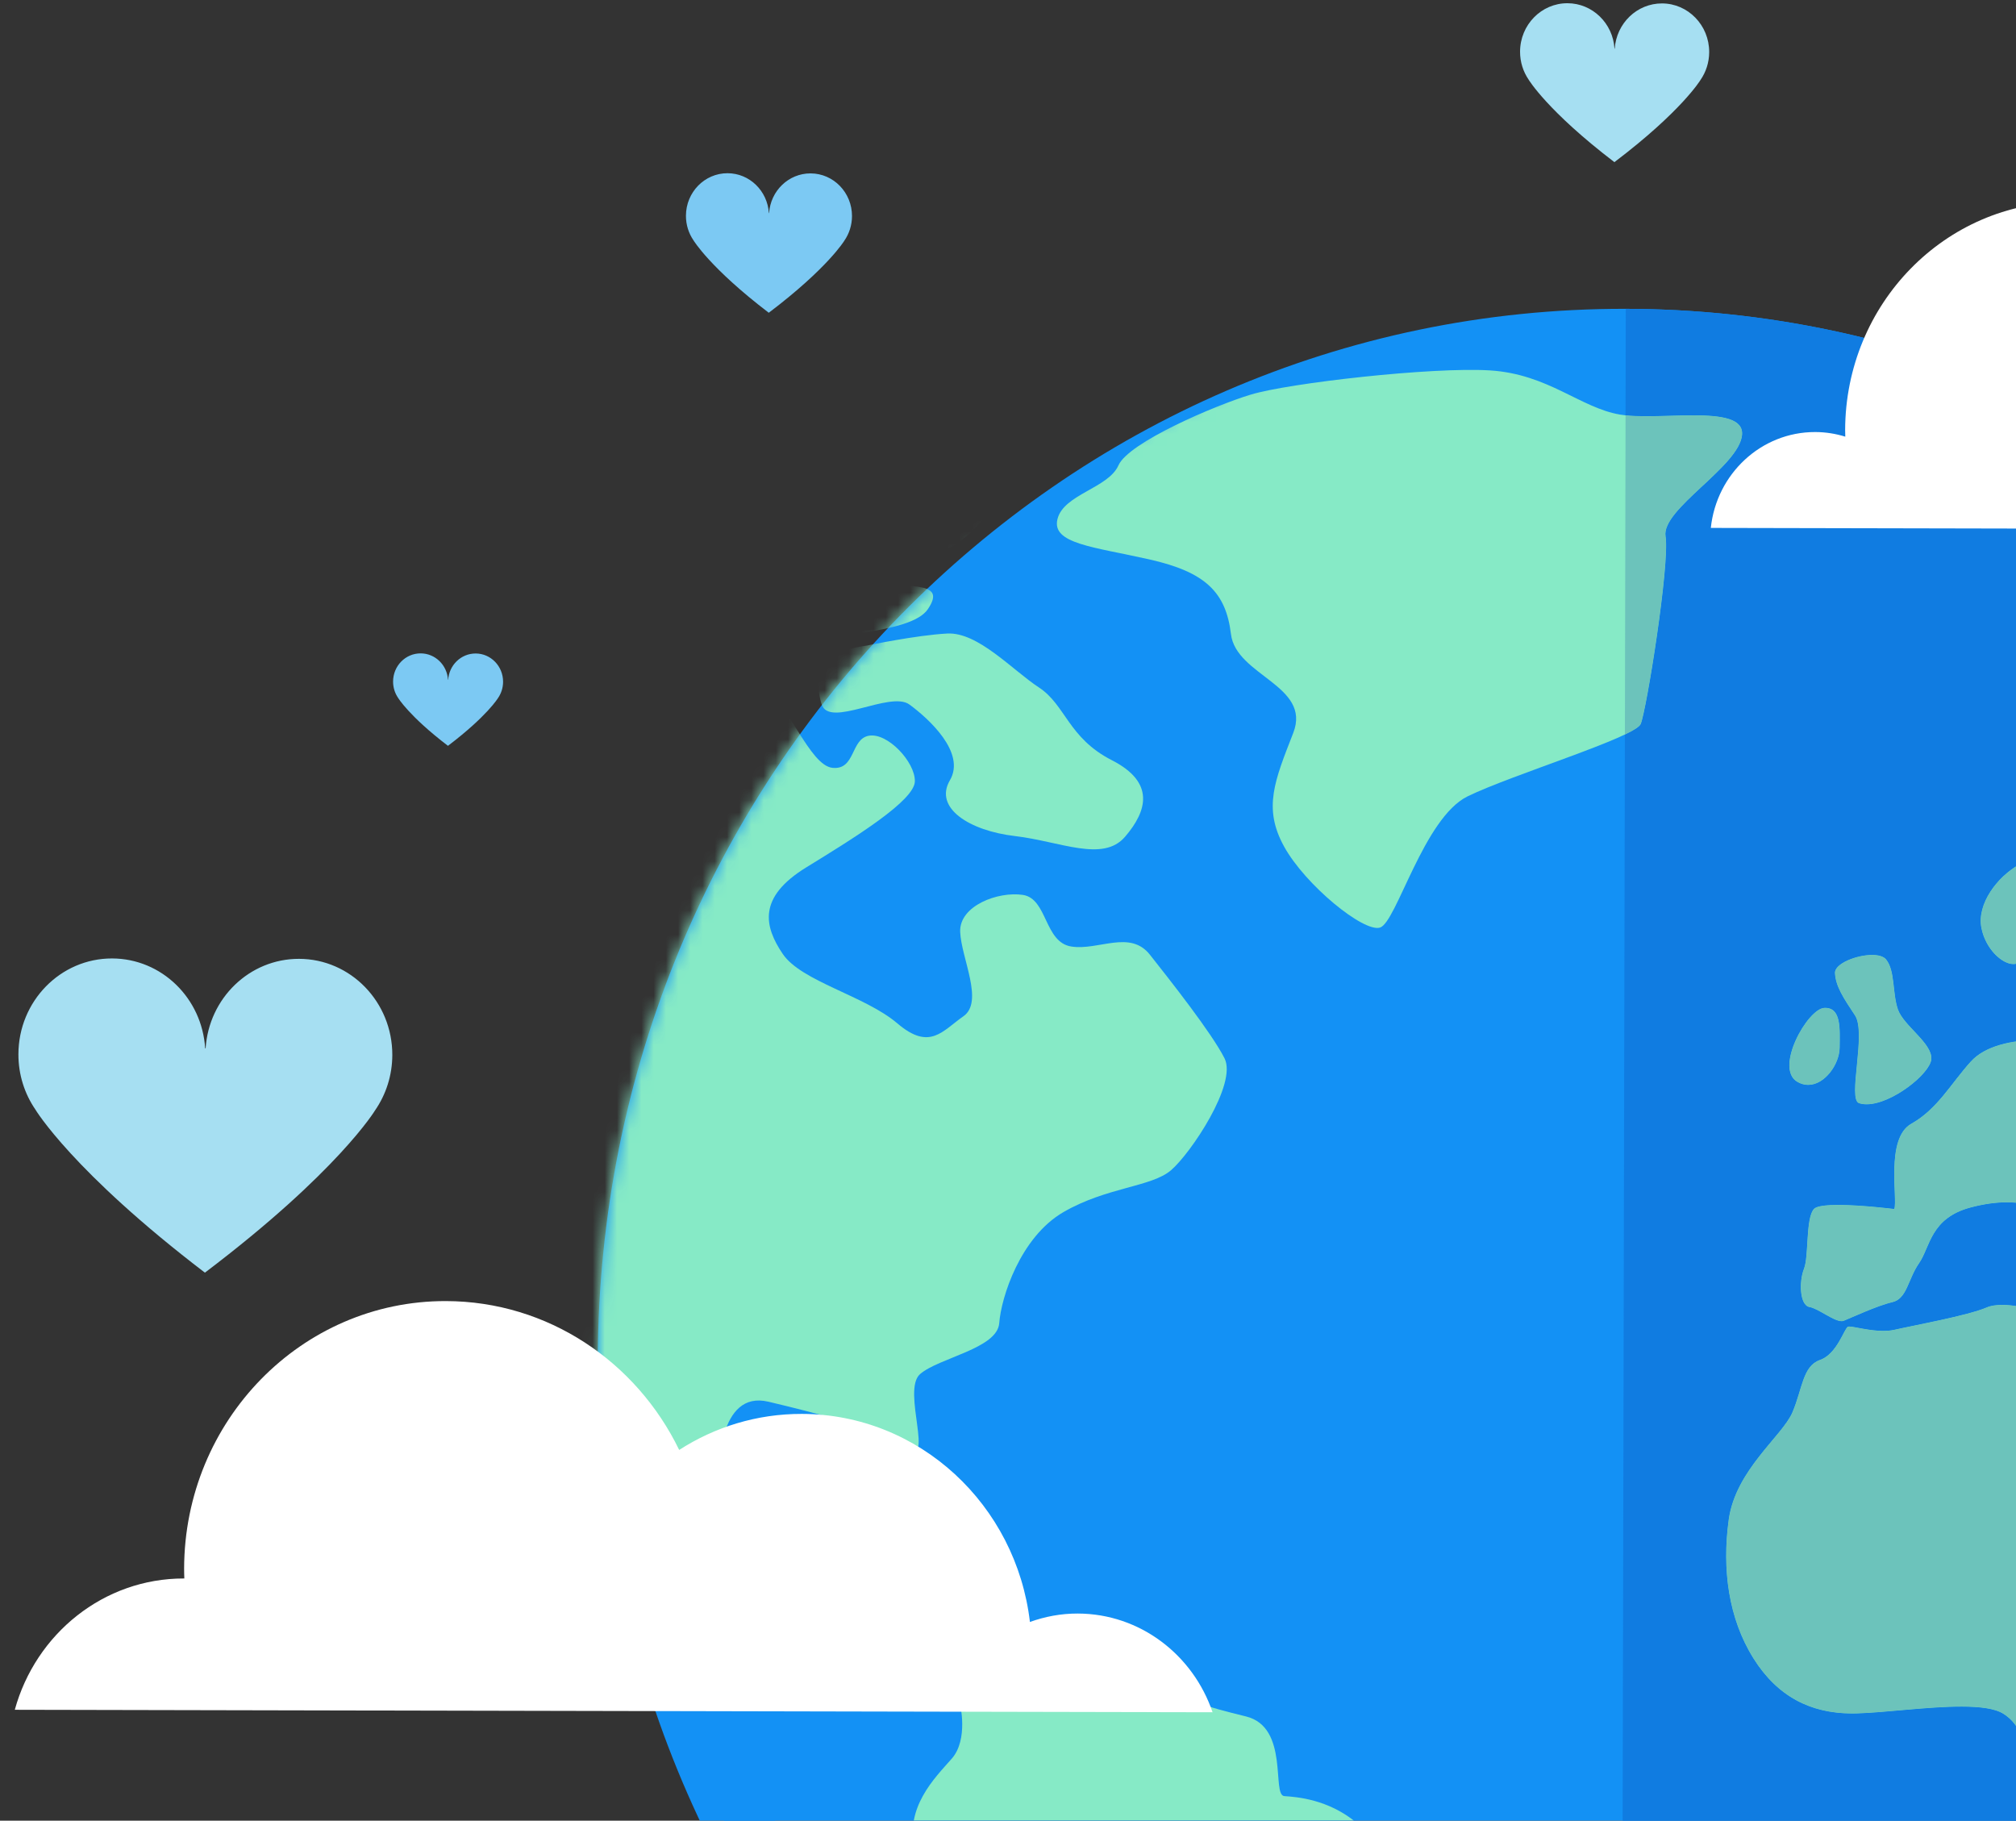 <svg width="165" height="149" viewBox="0 0 165 149" fill="none" xmlns="http://www.w3.org/2000/svg">
<rect x="0" y="0" width="165" height="149" fill="#333333" stroke="none"/>
<g clip-path="url(#clip0_214_6057)">
<path d="M211.559 124.808C197.2 161.683 182.839 198.559 168.478 235.434C165.066 244.197 161.654 252.958 158.24 261.72C157.31 264.113 160.907 265.626 161.837 263.239C176.196 226.362 190.557 189.488 204.918 152.612C208.33 143.85 211.743 135.088 215.156 126.326C216.086 123.933 212.489 122.42 211.559 124.808Z" fill="#1391F5"/>
<path d="M54.01 124.481C68.216 161.416 82.425 198.351 96.633 235.285C100.009 244.062 103.385 252.837 106.761 261.614C107.682 264.01 104.079 265.509 103.158 263.117C88.951 226.182 74.743 189.248 60.535 152.313C57.16 143.537 53.784 134.761 50.408 125.985C49.486 123.588 53.09 122.09 54.01 124.481Z" fill="#1391F5"/>
<path d="M216.84 111.65C216.742 159.257 179.073 197.775 132.705 197.679C86.338 197.583 48.828 158.91 48.926 111.302C49.025 63.693 86.695 25.177 133.062 25.273C179.43 25.369 216.939 64.04 216.84 111.65Z" fill="#1391F5"/>
<mask id="mask0_214_6057" style="mask-type:luminance" maskUnits="userSpaceOnUse" x="48" y="25" width="169" height="173">
<path d="M216.84 111.65C216.742 159.257 179.073 197.775 132.705 197.679C86.338 197.583 48.828 158.91 48.926 111.302C49.025 63.693 86.695 25.177 133.062 25.273C179.43 25.369 216.939 64.04 216.84 111.65Z" fill="white"/>
</mask>
<g mask="url(#mask0_214_6057)">
<path d="M78.566 139.415C78.566 139.415 79.288 142.344 77.894 143.929C76.498 145.515 74.019 147.931 74.871 151.423C75.724 154.917 78.659 161.107 81.011 162.449C83.364 163.79 86.382 164.467 86.044 168.013C85.704 171.557 83.84 179.684 83.613 182.441C83.385 185.195 80.57 197.236 81.441 202.478C82.314 207.72 86.577 209.572 87.937 209.328C89.296 209.085 86.525 202.423 87.956 200.228C89.386 198.036 90.83 197.223 92.001 193.765C93.171 190.305 95.298 189.003 97.496 188.51C99.695 188.016 99.116 185.269 101.539 183.21C103.961 181.152 107.35 177.799 107.685 175.531C108.021 173.263 108.617 170.546 111.916 170.774C115.215 171.001 117.256 168.912 117.773 164.94C118.29 160.967 118.984 158.967 120.12 157.539C121.257 156.114 122.217 153.776 119.447 151.73C116.679 149.684 113.269 151.006 110.981 149.133C108.693 147.259 106.171 147.06 105.115 146.991C104.059 146.922 105.547 141.357 101.99 140.474C98.434 139.591 97.248 139.274 95.908 137.738C94.567 136.201 89.721 134.809 86.969 135.428C84.217 136.048 82.536 136.825 80.273 136.877C78.009 136.928 77.576 136.243 75.355 136.208C73.134 136.172 71.379 135.14 71.69 133.154C72.003 131.167 70.157 130.429 67.824 129.432C65.491 128.434 66.415 126.455 64.072 126.973C61.728 127.489 58.393 124.186 58.589 122.199C58.785 120.213 58.773 113.732 62.903 114.717C67.034 115.701 71.612 116.848 74.111 118.521C76.61 120.194 73.767 113.794 75.301 112.456C76.834 111.116 81.629 110.374 81.783 108.282C81.936 106.191 83.501 101.243 87.044 99.193C90.587 97.144 94.228 97.148 95.836 95.776C97.444 94.404 101.277 88.703 100.222 86.612C99.166 84.522 95.747 80.201 94.116 78.134C92.487 76.066 89.916 77.806 87.688 77.463C85.46 77.122 85.739 73.546 83.72 73.238C81.7 72.931 78.501 74.119 78.586 76.265C78.672 78.412 80.557 81.985 78.844 83.175C77.132 84.363 76.106 86.022 73.445 83.753C70.782 81.484 65.591 80.324 64.066 78.071C62.543 75.819 61.993 73.438 65.989 70.985C69.984 68.532 74.858 65.52 74.878 63.936C74.897 62.352 72.651 59.955 71.127 60.208C69.605 60.459 70.038 63.031 68.138 62.839C66.237 62.648 64.483 57.357 62.583 56.559C60.683 55.761 62.14 62.282 59.655 62.822C57.171 63.362 54.652 63.626 50.819 62.803C46.987 61.981 46.019 62.354 43.343 62.788C40.668 63.223 40.183 62.569 37.27 61.478C34.359 60.386 33.342 59.828 27.534 60.251C21.727 60.674 18.781 61.683 15.718 60.226C12.654 58.77 6.835 60.64 2.678 60.472C-1.48 60.304 -6.847 62.711 -6.859 65.808C-6.885 72.433 6.713 74.395 11.362 75.241C16.011 76.086 21.62 79.596 23.123 83.525C24.626 87.454 29.92 88.406 30.828 92.906C31.735 97.406 32.23 104.937 33.65 107.242C35.071 109.545 44.432 114.794 46.258 118.563C48.084 122.333 52.07 125.88 54.958 128.089C57.846 130.302 64.669 131.082 67.143 132.623C69.618 134.162 73.226 140.629 78.566 139.415Z" fill="#86EAC6"/>
</g>
<mask id="mask1_214_6057" style="mask-type:luminance" maskUnits="userSpaceOnUse" x="48" y="25" width="169" height="173">
<path d="M216.84 111.65C216.742 159.257 179.073 197.775 132.705 197.679C86.338 197.583 48.828 158.91 48.926 111.302C49.025 63.693 86.695 25.177 133.062 25.273C179.43 25.369 216.939 64.04 216.84 111.65Z" fill="white"/>
</mask>
<g mask="url(#mask1_214_6057)">
<path d="M34.075 49.809C31.922 50.437 30.521 52.333 30.763 54.474C31.005 56.614 33.041 57.224 34.875 56.978C36.709 56.73 40.036 57.403 40.983 59.296C41.931 61.19 46.126 60.47 49.359 60.185C52.593 59.901 55.666 59.078 53.742 57.697C51.816 56.317 52.023 54.29 50.788 53.199C49.552 52.106 48.414 53.212 45.977 53.462C43.541 53.711 40.005 52.394 38.058 51.424C36.111 50.454 36.228 49.181 34.075 49.809Z" fill="#86EAC6"/>
</g>
<mask id="mask2_214_6057" style="mask-type:luminance" maskUnits="userSpaceOnUse" x="48" y="25" width="169" height="173">
<path d="M216.84 111.65C216.742 159.257 179.073 197.775 132.705 197.679C86.338 197.583 48.828 158.91 48.926 111.302C49.025 63.693 86.695 25.177 133.062 25.273C179.43 25.369 216.939 64.04 216.84 111.65Z" fill="white"/>
</mask>
<g mask="url(#mask2_214_6057)">
<path d="M41.527 46.797C40.59 47.279 38.969 49.303 41.002 50.094C43.036 50.886 47.545 50.933 49.151 49.671C50.757 48.409 49.668 46.209 48.447 45.519C47.226 44.829 42.464 46.317 41.527 46.797Z" fill="#86EAC6"/>
</g>
<mask id="mask3_214_6057" style="mask-type:luminance" maskUnits="userSpaceOnUse" x="48" y="25" width="169" height="173">
<path d="M216.84 111.65C216.742 159.257 179.073 197.775 132.705 197.679C86.338 197.583 48.828 158.91 48.926 111.302C49.025 63.693 86.695 25.177 133.062 25.273C179.43 25.369 216.939 64.04 216.84 111.65Z" fill="white"/>
</mask>
<g mask="url(#mask3_214_6057)">
<path d="M93.177 31.412C89.773 30.464 87.795 29.723 82.705 30.232C77.616 30.74 71.816 33.14 68.305 33.472C64.794 33.803 61.268 35.235 60.212 37.325C59.155 39.414 65.959 41.378 67.398 42.995C68.839 44.613 74.215 46.242 77.325 44.994C80.436 43.747 81.72 39.898 84.624 38.355C87.526 36.809 94.324 31.731 93.177 31.412Z" fill="#86EAC6"/>
</g>
<mask id="mask4_214_6057" style="mask-type:luminance" maskUnits="userSpaceOnUse" x="48" y="25" width="169" height="173">
<path d="M216.84 111.65C216.742 159.257 179.073 197.775 132.705 197.679C86.338 197.583 48.828 158.91 48.926 111.302C49.025 63.693 86.695 25.177 133.062 25.273C179.43 25.369 216.939 64.04 216.84 111.65Z" fill="white"/>
</mask>
<g mask="url(#mask4_214_6057)">
<path d="M57.831 39.472C55.556 38.862 53.345 39.572 52.346 40.132C51.346 40.694 52.095 43.106 52.042 44.487C51.991 45.869 51.404 48.557 52.843 50.767C54.281 52.979 53.945 56.133 57.06 56.207C60.174 56.281 62.721 54.236 64.948 53.005C67.177 51.773 74.517 51.978 75.945 49.848C77.371 47.715 75.051 48.001 71.219 47.795C67.389 47.59 65.226 45.667 62.837 43.588C60.448 41.51 59.247 39.852 57.831 39.472Z" fill="#86EAC6"/>
</g>
<mask id="mask5_214_6057" style="mask-type:luminance" maskUnits="userSpaceOnUse" x="48" y="25" width="169" height="173">
<path d="M216.84 111.65C216.742 159.257 179.073 197.775 132.705 197.679C86.338 197.583 48.828 158.91 48.926 111.302C49.025 63.693 86.695 25.177 133.062 25.273C179.43 25.369 216.939 64.04 216.84 111.65Z" fill="white"/>
</mask>
<g mask="url(#mask5_214_6057)">
<path d="M70.943 52.832C66.956 53.336 66.618 55.662 67.247 57.641C67.874 59.618 72.861 56.506 74.43 57.656C76.001 58.804 79.076 61.594 77.745 63.857C76.417 66.121 79.333 67.984 83.067 68.422C86.802 68.861 90.265 70.597 92.082 68.477C93.9 66.358 94.553 64.026 90.991 62.21C87.431 60.392 87.214 57.691 85.037 56.265C82.858 54.838 80.051 51.717 77.531 51.847C75.012 51.978 70.943 52.832 70.943 52.832Z" fill="#86EAC6"/>
</g>
<mask id="mask6_214_6057" style="mask-type:luminance" maskUnits="userSpaceOnUse" x="48" y="25" width="169" height="173">
<path d="M216.84 111.65C216.742 159.257 179.073 197.775 132.705 197.679C86.338 197.583 48.828 158.91 48.926 111.302C49.025 63.693 86.695 25.177 133.062 25.273C179.43 25.369 216.939 64.04 216.84 111.65Z" fill="white"/>
</mask>
<g mask="url(#mask6_214_6057)">
<path d="M102.369 32.293C99.42 33.186 92.37 36.206 91.542 38.08C90.714 39.955 87.056 40.448 86.55 42.477C86.044 44.505 89.5 44.748 94.081 45.784C98.664 46.818 100.336 48.473 100.748 51.891C101.159 55.309 107.36 56.091 105.846 59.984C104.332 63.877 103.357 66.12 105.091 69.269C106.824 72.421 111.597 76.318 112.944 75.913C114.291 75.507 116.521 66.931 120.119 65.171C123.716 63.412 133.809 60.345 134.282 59.257C134.757 58.168 136.683 46.117 136.319 43.891C135.957 41.665 142.367 38.169 142.582 35.585C142.727 33.858 139.672 33.943 136.66 34.026C135.162 34.069 133.675 34.111 132.598 33.93C129.353 33.386 126.709 30.61 121.951 30.314C117.195 30.017 105.486 31.349 102.369 32.293Z" fill="#86EAC6"/>
</g>
<mask id="mask7_214_6057" style="mask-type:luminance" maskUnits="userSpaceOnUse" x="48" y="25" width="169" height="173">
<path d="M216.84 111.65C216.742 159.257 179.073 197.775 132.705 197.679C86.338 197.583 48.828 158.91 48.926 111.302C49.025 63.693 86.695 25.177 133.062 25.273C179.43 25.369 216.939 64.04 216.84 111.65Z" fill="white"/>
</mask>
<g mask="url(#mask7_214_6057)">
<path d="M155.035 98.944C155.035 98.944 149.169 98.202 148.469 98.931C147.768 99.659 148.054 102.819 147.644 103.84C147.234 104.862 147.282 106.819 148.095 106.966C148.91 107.114 150.302 108.331 150.904 108.091C151.507 107.851 153.645 106.852 154.87 106.572C156.094 106.292 156.148 104.699 157.068 103.38C157.986 102.06 157.988 99.698 161.277 98.82C164.566 97.942 166.696 98.577 167.456 99.352C168.217 100.124 172.158 101.748 172.149 103.557C172.14 105.366 174.757 103.02 174.573 102.399C174.388 101.779 171.177 99.308 170.186 98.492C169.196 97.675 168.899 96.016 169.766 95.756C170.631 95.498 173.473 99.067 174.189 99.365C174.906 99.663 176.177 100.801 176.018 101.75C175.859 102.697 177.723 106.892 178.503 107.029C179.283 107.166 180.743 106.248 180.421 105.414C180.097 104.581 178.706 103.189 179.688 102.575C180.671 101.962 183.248 102.463 184.421 101.767C185.595 101.071 183.82 100.163 184.841 98.443C185.86 96.722 186.531 94.139 187.827 94.497C189.122 94.855 189.115 98.202 190.032 98.047C190.949 97.892 193.776 96.714 195.846 98.767C197.918 100.821 197.308 101.551 195.169 101.79C194.342 101.881 193.226 101.835 192.109 101.789C190.337 101.715 188.561 101.642 187.935 102.122C186.915 102.904 183.123 103.394 183.098 104.278C183.072 105.162 184.054 107.705 185.337 107.467C186.618 107.228 191.792 106.6 192.277 106.876C192.764 107.153 190.941 113.121 189.579 113.374C188.217 113.627 187.096 113.686 185.822 113.914C184.549 114.142 181.342 113.613 179.968 112.668C178.596 111.725 176.455 112.752 174.187 113.539C171.918 114.326 169.119 112.489 168.103 111.703C167.086 110.917 168.261 109.068 168.11 108.241C167.958 107.414 164.14 106.331 162.611 106.996C161.083 107.662 156.523 108.489 155.058 108.826C154.236 109.015 153.233 108.876 152.458 108.739C151.852 108.631 151.385 108.524 151.251 108.573C150.945 108.687 150.369 110.803 148.954 111.297C147.537 111.79 147.522 113.647 146.702 115.58C145.884 117.513 142.058 120.278 141.489 124.356C140.922 128.434 141.472 132.462 143.504 135.708C145.534 138.955 148.384 140.32 151.949 140.224C155.514 140.126 161.985 139 163.968 140.253C165.952 141.507 166.151 144.332 165.586 146.474C165.021 148.617 166.189 150.293 168.372 153.801C170.555 157.309 171.622 158.986 170.292 161.65C168.962 164.314 168.804 165.868 170.073 168.753C171.34 171.639 171.032 172.789 171.231 175.458C171.429 178.124 173.148 184.457 175.337 184.774C177.526 185.094 181.859 183.011 183.596 180.763C185.332 178.519 187.939 173.923 189.878 172.515C191.817 171.108 190.872 167.44 191.919 166.264C192.966 165.089 196.499 163.063 196.261 159.873C196.022 156.682 194.758 152.496 196.292 149.728C197.826 146.959 204.081 142.519 204.884 140.381C205.686 138.242 207.323 135.422 205.845 135.524C204.368 135.625 203.196 136.285 200.395 136.027C197.594 135.767 195.968 130.605 195.108 129.627C194.247 128.648 191.076 123.556 191.104 122.105C191.129 120.654 188.823 116.348 189.995 116.297C191.166 116.248 194.131 121.587 195.084 123.212C196.038 124.835 197.958 128.271 198.696 130.322C199.434 132.373 200.555 133.159 201.658 132.966C202.762 132.774 212.198 128.236 213.503 126.701C214.81 125.167 215.485 122.505 214.092 121.857C212.7 121.209 211.981 119.317 211.611 119.894C211.24 120.468 209.998 121.716 208.981 121.671C207.961 121.628 205.088 117.818 204.612 116.526C204.135 115.235 205.43 114.186 205.991 114.239C206.551 114.293 208.25 118.302 210.483 118.275C212.718 118.248 212.942 119.119 214.528 119.905C215.182 120.231 216.697 120.152 218.302 120.073C220.587 119.961 223.055 119.849 223.482 120.903C224.207 122.697 226.273 125.682 227.666 125.219C229.058 124.757 228.765 126.973 229.786 129.706C230.808 132.439 232.68 138.743 233.545 138.966C234.411 139.191 236.958 135.588 237.016 133.6C237.075 131.614 237.058 130.323 239.057 128.853C241.056 127.386 243.532 124.481 245.241 123.782C246.948 123.084 249.373 126.505 249.458 128.292C249.544 130.079 251.69 129.552 252.199 131.383C252.708 133.215 254.069 139.37 254.983 141.233C255.898 143.097 259.203 143.651 258.19 142.116C257.177 140.582 254.64 134.944 255.662 133.743C256.188 133.123 257.317 134.247 258.529 135.37C259.662 136.421 260.87 137.472 261.726 137.098C263.498 136.322 263.509 131.427 262.205 129.455C260.9 127.483 261.742 124.336 263.423 123.82C265.105 123.305 271.269 122.69 272.801 120.81C274.333 118.93 277.424 115.276 276.556 113.165C275.687 111.053 272.002 106.517 273.801 104.914C275.601 103.312 279.753 104.148 280.44 106.317C281.129 108.486 283.183 110.043 284.016 109.096C284.846 108.147 283.716 103.129 285.828 101.488C287.94 99.845 294.041 95.333 294.81 93.035C295.578 90.736 295.503 86.316 293.881 85.377C292.259 84.437 291.315 83.352 292.031 82.465C292.745 81.578 296.169 76.617 300.955 77.149C305.742 77.683 306.86 78.529 308.95 77.876C311.039 77.223 311.249 74.033 314.102 74.144C315.321 74.191 316.621 73.731 317.734 73.269C319.225 72.652 320.378 72.034 320.54 72.637C320.826 73.687 318.06 75.58 316.397 77.208C314.734 78.836 311.734 81.814 311.838 84.954C311.943 88.094 312.9 88.409 313.895 88.128C314.888 87.846 318.187 81.551 318.611 79.788C319.034 78.024 321.212 75.597 323.408 75.852C325.605 76.105 333.201 73.737 334.377 72.42C335.55 71.102 332.98 68.644 334.589 68.486C335.304 68.416 336.621 68.887 338.039 69.357C339.808 69.945 341.733 70.534 342.836 70.071C344.824 69.239 341.061 65.885 339.28 65.462C337.498 65.041 330.322 62.307 328.946 62.826C327.571 63.346 324.158 62.66 322.684 61.819C321.209 60.98 316.678 59.872 313.723 60.181C310.768 60.487 309.551 58.288 307.412 57.813C305.275 57.339 298.709 55.756 296.184 56.745C293.661 57.734 289.636 58.143 288.11 57.931C286.581 57.719 284.497 55.674 283.175 54.521C281.854 53.367 276.096 53.518 274.39 53.564C273.745 53.582 272.739 53.464 271.613 53.346C269.764 53.152 267.592 52.957 266.167 53.361C263.873 54.011 259.134 54.031 260.768 53.35C262.402 52.668 268.426 50.49 268.518 48.843C268.61 47.196 266.437 46.276 263.838 46.323C262.882 46.34 261.822 46.142 260.792 45.945C259.023 45.605 257.345 45.266 256.442 46.018C255.017 47.208 249.219 47.691 246.464 49.269C243.709 50.845 244.627 52.229 242.435 52.703C240.242 53.178 236.828 54.321 237.13 56.413C237.43 58.506 234.081 57.334 232.337 58.6C230.592 59.865 232.124 62.836 230.338 64.191C228.553 65.547 225.996 65.385 226.818 64.655C227.639 63.924 229.799 62.131 229.566 59.812C229.333 57.495 230.461 54.425 228.221 54.074C225.981 53.723 224.345 56.073 224.444 57.59C224.543 59.106 225.84 61.985 225.239 62.455C224.636 62.925 223.007 60.862 219.396 60.127C215.786 59.395 216.134 61.861 214.504 62.118C212.872 62.377 208.901 62.056 206.096 63.619C203.291 65.18 202.441 65.025 200.751 65.517C199.063 66.009 197.57 68.031 195.87 68.493C194.168 68.956 192.843 69.809 192.03 68.243C191.215 66.677 188.338 64.298 189.669 64.679C191 65.06 197.223 65.754 197.61 64.651C197.998 63.549 191.595 60.596 190.57 60.089C189.545 59.584 186.202 56.917 182.845 57.415C179.488 57.911 173.678 60.337 171.994 62.678C170.308 65.018 167.055 69.746 165.257 70.752C163.461 71.757 161.787 73.971 162.165 75.931C162.542 77.891 164.248 79.252 165.166 78.82C166.083 78.386 167.68 76.194 168.053 76.821C168.429 77.45 169.037 79.966 169.644 81.168C170.252 82.37 170.896 82.432 172.161 81.676C173.424 80.921 174.008 77.667 173.932 76.043C173.856 74.419 173.85 71.013 175.931 69.778C178.013 68.544 179.133 65.734 180.539 66.35C181.947 66.967 180.189 68.846 179.382 70.57C178.575 72.294 177.868 75.347 179.007 75.391C179.402 75.407 180.236 75.294 181.164 75.183C182.911 74.972 184.989 74.761 185.087 75.404C185.239 76.387 179.961 76.386 180.166 78.312C180.373 80.237 178.67 80.808 177.593 81.83C176.515 82.853 171.671 85.72 169.125 85.296C166.578 84.873 162.936 85.07 161.304 86.872C159.671 88.674 158.57 90.766 156.429 91.964C154.287 93.162 155.337 98.136 155.035 98.944Z" fill="#86EAC6"/>
</g>
<mask id="mask8_214_6057" style="mask-type:luminance" maskUnits="userSpaceOnUse" x="48" y="25" width="169" height="173">
<path d="M216.84 111.65C216.742 159.257 179.073 197.775 132.705 197.679C86.338 197.583 48.828 158.91 48.926 111.302C49.025 63.693 86.695 25.177 133.062 25.273C179.43 25.369 216.939 64.04 216.84 111.65Z" fill="white"/>
</mask>
<g mask="url(#mask8_214_6057)">
<path d="M152.154 90.283C154.134 90.926 157.965 87.992 158.07 86.685C158.175 85.377 155.795 83.952 155.333 82.597C154.873 81.24 155.117 79.44 154.368 78.519C153.619 77.6 150.126 78.563 150.183 79.635C150.238 80.707 150.859 81.657 151.817 83.094C152.777 84.53 151.188 89.969 152.154 90.283Z" fill="#86EAC6"/>
</g>
<mask id="mask9_214_6057" style="mask-type:luminance" maskUnits="userSpaceOnUse" x="48" y="25" width="169" height="173">
<path d="M216.84 111.65C216.742 159.257 179.073 197.775 132.705 197.679C86.338 197.583 48.828 158.91 48.926 111.302C49.025 63.693 86.695 25.177 133.062 25.273C179.43 25.369 216.939 64.04 216.84 111.65Z" fill="white"/>
</mask>
<g mask="url(#mask9_214_6057)">
<path d="M147.115 88.545C148.808 89.51 150.547 87.38 150.567 85.744C150.589 84.107 150.693 82.434 149.318 82.484C147.943 82.533 145.183 87.442 147.115 88.545Z" fill="#86EAC6"/>
</g>
<path d="M132.705 197.679C149.117 197.713 164.44 192.908 177.393 184.577C179.88 182.976 182.276 181.249 184.58 179.397C187.76 176.843 190.759 174.054 193.546 171.063C178.221 187.506 156.619 197.729 132.705 197.679ZM201.714 160.843C209.726 149.087 214.956 135.188 216.42 120.142C216.691 117.349 216.834 114.515 216.84 111.65C216.802 129.95 211.214 146.906 201.714 160.843Z" fill="#9CC6DF"/>
<path d="M132.705 197.679L132.989 60.113C133.715 59.767 134.189 59.473 134.282 59.257C134.757 58.168 136.683 46.117 136.319 43.891C135.957 41.665 142.366 38.169 142.582 35.585C142.695 34.243 140.877 33.995 138.649 33.99C138.008 33.989 137.333 34.008 136.66 34.026C135.988 34.046 135.316 34.064 134.684 34.063C134.094 34.062 133.538 34.043 133.043 33.99L133.062 25.273C162.625 25.334 188.586 41.076 203.496 64.818C202.48 65.16 201.768 65.221 200.751 65.517C199.063 66.009 197.57 68.031 195.87 68.493C194.901 68.757 194.055 69.146 193.356 69.145C192.826 69.144 192.38 68.919 192.03 68.243C191.274 66.789 188.742 64.636 189.445 64.638C189.499 64.638 189.573 64.651 189.669 64.679C190.461 64.906 192.982 65.243 194.977 65.247C196.337 65.25 197.453 65.097 197.609 64.651C197.998 63.549 191.594 60.596 190.57 60.089C189.633 59.627 186.76 57.359 183.709 57.353C183.422 57.352 183.134 57.372 182.845 57.415C179.488 57.911 173.678 60.337 171.993 62.678C170.308 65.018 167.055 69.746 165.257 70.752C163.461 71.757 161.787 73.971 162.165 75.931C162.494 77.642 163.838 78.898 164.784 78.9C164.921 78.9 165.05 78.875 165.166 78.82C165.97 78.44 167.296 76.708 167.862 76.709C167.942 76.709 168.007 76.744 168.053 76.821C168.428 77.45 169.037 79.966 169.644 81.168C169.993 81.857 170.353 82.171 170.834 82.172C171.194 82.173 171.621 81.999 172.161 81.676C173.424 80.921 174.007 77.667 173.932 76.043C173.856 74.419 173.85 71.013 175.931 69.778C177.812 68.663 178.908 66.261 180.139 66.263C180.271 66.264 180.403 66.291 180.539 66.35C181.947 66.967 180.189 68.846 179.382 70.57C178.574 72.294 177.868 75.347 179.007 75.391C179.03 75.392 179.054 75.392 179.079 75.392C179.498 75.393 180.29 75.288 181.164 75.183C182.038 75.077 182.995 74.972 183.745 74.974C184.494 74.975 185.037 75.083 185.086 75.404C185.238 76.387 179.961 76.386 180.166 78.312C180.373 80.237 178.669 80.808 177.592 81.83C176.587 82.785 172.303 85.344 169.666 85.338C169.476 85.338 169.296 85.325 169.125 85.296C168.423 85.179 167.637 85.11 166.834 85.108C164.723 85.104 162.486 85.567 161.304 86.872C159.671 88.674 158.57 90.766 156.429 91.964C154.287 93.162 155.337 98.136 155.035 98.944C155.035 98.944 152.428 98.614 150.482 98.61C149.51 98.608 148.703 98.688 148.469 98.931C147.767 99.659 148.054 102.819 147.644 103.84C147.234 104.862 147.281 106.819 148.095 106.966C148.836 107.101 150.056 108.121 150.723 108.122C150.789 108.123 150.85 108.112 150.904 108.091C151.506 107.851 153.645 106.852 154.87 106.572C156.094 106.292 156.148 104.699 157.068 103.38C157.986 102.06 157.987 99.698 161.277 98.82C162.416 98.516 163.416 98.394 164.268 98.395C165.877 98.399 166.959 98.845 167.456 99.352C168.217 100.124 172.157 101.748 172.149 103.557C172.146 104.043 172.333 104.229 172.604 104.229C173.343 104.231 174.708 102.853 174.573 102.399C174.387 101.779 171.177 99.308 170.186 98.492C169.196 97.675 168.899 96.016 169.766 95.756C169.796 95.747 169.829 95.743 169.864 95.743C170.829 95.745 173.498 99.078 174.189 99.365C174.906 99.663 176.177 100.801 176.018 101.75C175.859 102.697 177.722 106.892 178.503 107.029C178.554 107.039 178.609 107.043 178.666 107.043C179.469 107.045 180.721 106.192 180.42 105.414C180.097 104.581 178.706 103.189 179.688 102.575C180.671 101.962 183.248 102.463 184.421 101.767C185.595 101.071 183.82 100.163 184.841 98.443C185.795 96.831 186.445 94.461 187.589 94.463C187.666 94.463 187.744 94.475 187.827 94.497C189.091 94.847 189.114 98.051 189.971 98.053C189.991 98.053 190.011 98.051 190.032 98.047C190.536 97.962 191.616 97.567 192.829 97.57C193.826 97.572 194.913 97.842 195.846 98.767C197.918 100.821 197.308 101.551 195.169 101.79C194.81 101.83 194.395 101.843 193.951 101.842C193.372 101.841 192.74 101.815 192.109 101.789C191.478 101.763 190.846 101.737 190.266 101.736C189.218 101.733 188.339 101.812 187.935 102.122C186.915 102.904 183.123 103.394 183.097 104.278C183.073 105.122 183.968 107.48 185.165 107.483C185.222 107.483 185.279 107.477 185.337 107.467C186.398 107.269 190.129 106.804 191.656 106.807C191.972 106.808 192.194 106.829 192.277 106.876C192.764 107.153 190.941 113.121 189.578 113.374C188.217 113.627 187.096 113.686 185.822 113.914C185.62 113.951 185.37 113.968 185.085 113.967C183.577 113.964 181.123 113.462 179.968 112.668C179.579 112.401 179.127 112.292 178.63 112.29C177.371 112.288 175.812 112.975 174.187 113.539C173.798 113.674 173.393 113.732 172.984 113.731C171.01 113.727 168.945 112.354 168.103 111.703C167.086 110.917 168.261 109.068 168.11 108.241C167.991 107.596 165.637 106.794 163.883 106.791C163.391 106.79 162.947 106.851 162.611 106.996C161.082 107.662 156.523 108.489 155.057 108.826C154.766 108.893 154.452 108.919 154.133 108.918C153.553 108.917 152.959 108.828 152.458 108.739C151.958 108.65 151.552 108.561 151.351 108.56C151.307 108.56 151.274 108.564 151.251 108.573C150.945 108.687 150.368 110.803 148.954 111.297C147.537 111.79 147.522 113.647 146.702 115.58C145.884 117.513 142.058 120.278 141.488 124.356C140.922 128.434 141.472 132.462 143.504 135.708C145.462 138.84 148.183 140.222 151.572 140.229C151.697 140.229 151.823 140.227 151.948 140.224C154.271 140.16 157.827 139.66 160.572 139.666C162.041 139.669 163.277 139.817 163.968 140.253C165.952 141.507 166.151 144.332 165.586 146.474C165.021 148.617 166.189 150.293 168.372 153.801C170.555 157.309 171.621 158.986 170.291 161.65C168.961 164.314 168.804 165.868 170.073 168.753C171.34 171.64 171.032 172.789 171.231 175.458C171.429 178.124 173.147 184.457 175.336 184.774C175.484 184.796 175.642 184.807 175.807 184.807C176.28 184.808 176.82 184.725 177.393 184.577C164.44 192.908 149.117 197.713 132.705 197.679ZM153.23 78.151C151.939 78.148 150.142 78.863 150.183 79.634C150.238 80.707 150.859 81.657 151.817 83.094C152.777 84.53 151.187 89.969 152.154 90.283C152.344 90.345 152.551 90.374 152.77 90.374C154.834 90.379 157.975 87.867 158.07 86.685C158.175 85.377 155.795 83.952 155.333 82.597C154.873 81.24 155.117 79.44 154.368 78.519C154.158 78.262 153.732 78.152 153.23 78.151ZM149.38 82.482C149.36 82.482 149.34 82.483 149.318 82.484C147.943 82.533 145.182 87.442 147.115 88.545C147.407 88.712 147.7 88.786 147.986 88.787C149.356 88.79 150.55 87.097 150.567 85.744C150.589 84.132 150.69 82.485 149.38 82.482ZM184.58 179.397C186.225 177.006 188.278 173.676 189.878 172.515C191.817 171.108 190.872 167.44 191.919 166.264C192.965 165.089 196.499 163.063 196.261 159.873C196.022 156.682 194.758 152.496 196.291 149.728C197.825 146.959 204.081 142.519 204.884 140.381C205.672 138.281 207.264 135.524 205.922 135.522C205.897 135.522 205.872 135.522 205.845 135.524C204.601 135.609 203.574 136.091 201.609 136.087C201.24 136.086 200.838 136.068 200.395 136.027C197.594 135.767 195.968 130.605 195.108 129.627C194.246 128.648 191.075 123.556 191.103 122.105C191.129 120.654 188.823 116.348 189.995 116.297C190.001 116.297 190.006 116.297 190.012 116.297C191.195 116.3 194.135 121.594 195.084 123.212C196.038 124.835 197.957 128.271 198.696 130.322C199.362 132.171 200.339 132.992 201.333 132.994C201.442 132.994 201.55 132.985 201.658 132.966C202.762 132.774 212.198 128.236 213.503 126.702C214.81 125.167 215.484 122.505 214.092 121.857C212.88 121.293 212.179 119.786 211.773 119.785C211.712 119.785 211.659 119.819 211.611 119.894C211.246 120.459 210.04 121.674 209.031 121.672C209.014 121.672 208.997 121.672 208.981 121.671C207.961 121.628 205.088 117.818 204.611 116.526C204.147 115.266 205.369 114.237 205.949 114.238C205.963 114.238 205.977 114.239 205.991 114.239C206.548 114.292 208.235 118.271 210.455 118.275C210.465 118.275 210.473 118.275 210.483 118.275C210.522 118.274 210.562 118.275 210.6 118.275C212.727 118.279 212.97 119.133 214.528 119.905C214.887 120.084 215.508 120.141 216.26 120.143C216.313 120.143 216.366 120.142 216.42 120.142C214.956 135.188 209.726 149.087 201.714 160.843C199.245 164.463 196.514 167.88 193.546 171.063C190.759 174.054 187.76 176.843 184.58 179.397Z" fill="#107CE1"/>
<path d="M132.99 60.113L133.044 33.99C133.538 34.043 134.094 34.062 134.684 34.063C135.316 34.064 135.988 34.046 136.66 34.026C137.334 34.008 138.008 33.989 138.65 33.99C140.877 33.995 142.695 34.243 142.582 35.585C142.367 38.169 135.957 41.665 136.319 43.891C136.683 46.117 134.757 58.168 134.282 59.257C134.189 59.473 133.715 59.767 132.99 60.113Z" fill="#6CC3BB"/>
<path d="M175.808 184.807C175.642 184.807 175.484 184.796 175.337 184.774C173.148 184.457 171.429 178.124 171.231 175.458C171.032 172.789 171.34 171.64 170.073 168.753C168.804 165.868 168.962 164.314 170.292 161.65C171.622 158.986 170.555 157.309 168.372 153.801C166.189 150.293 165.021 148.617 165.586 146.474C166.151 144.332 165.952 141.507 163.968 140.253C163.277 139.817 162.041 139.669 160.572 139.666C157.827 139.66 154.271 140.16 151.949 140.224C151.823 140.227 151.698 140.229 151.572 140.229C148.183 140.222 145.462 138.84 143.504 135.708C141.472 132.462 140.922 128.434 141.489 124.356C142.058 120.278 145.884 117.513 146.702 115.58C147.522 113.647 147.537 111.79 148.954 111.297C150.369 110.803 150.945 108.687 151.251 108.573C151.274 108.564 151.308 108.56 151.351 108.56C151.552 108.561 151.958 108.65 152.458 108.739C152.959 108.828 153.553 108.917 154.133 108.918C154.452 108.919 154.766 108.893 155.058 108.826C156.523 108.489 161.083 107.662 162.611 106.996C162.947 106.851 163.391 106.79 163.884 106.791C165.637 106.794 167.991 107.596 168.11 108.241C168.261 109.068 167.086 110.917 168.103 111.703C168.946 112.354 171.01 113.727 172.985 113.731C173.393 113.732 173.798 113.674 174.187 113.539C175.812 112.975 177.371 112.288 178.63 112.291C179.128 112.292 179.579 112.401 179.968 112.668C181.124 113.463 183.577 113.964 185.085 113.967C185.37 113.968 185.62 113.951 185.822 113.914C187.096 113.686 188.217 113.627 189.579 113.374C190.941 113.121 192.764 107.153 192.277 106.876C192.194 106.829 191.972 106.808 191.656 106.807C190.129 106.804 186.398 107.269 185.337 107.467C185.279 107.477 185.222 107.483 185.166 107.483C183.969 107.48 183.073 105.122 183.098 104.278C183.123 103.394 186.915 102.904 187.935 102.122C188.339 101.812 189.218 101.734 190.267 101.736C190.846 101.737 191.478 101.763 192.109 101.789C192.741 101.815 193.372 101.841 193.951 101.842C194.395 101.843 194.81 101.83 195.169 101.79C197.308 101.551 197.918 100.821 195.846 98.767C194.913 97.842 193.826 97.572 192.829 97.57C191.616 97.568 190.536 97.962 190.032 98.047C190.011 98.051 189.991 98.053 189.971 98.053C189.114 98.051 189.092 94.847 187.827 94.497C187.744 94.475 187.666 94.463 187.589 94.463C186.445 94.461 185.796 96.831 184.841 98.443C183.82 100.163 185.595 101.071 184.421 101.768C183.248 102.463 180.671 101.962 179.688 102.575C178.706 103.189 180.097 104.581 180.421 105.415C180.721 106.193 179.469 107.045 178.667 107.043C178.609 107.043 178.554 107.039 178.503 107.029C177.723 106.892 175.859 102.697 176.018 101.75C176.177 100.801 174.906 99.663 174.189 99.366C173.498 99.078 170.829 95.745 169.864 95.743C169.829 95.743 169.796 95.747 169.766 95.756C168.899 96.016 169.196 97.675 170.186 98.492C171.177 99.308 174.388 101.779 174.573 102.399C174.708 102.853 173.343 104.231 172.604 104.229C172.334 104.229 172.147 104.043 172.149 103.557C172.158 101.748 168.217 100.124 167.456 99.352C166.959 98.845 165.877 98.399 164.268 98.395C163.416 98.394 162.416 98.516 161.277 98.82C157.988 99.698 157.986 102.06 157.068 103.38C156.148 104.699 156.094 106.292 154.87 106.572C153.645 106.852 151.507 107.851 150.904 108.091C150.85 108.112 150.789 108.123 150.723 108.123C150.056 108.121 148.836 107.101 148.095 106.966C147.282 106.819 147.234 104.862 147.644 103.84C148.054 102.819 147.768 99.659 148.469 98.931C148.703 98.688 149.51 98.608 150.483 98.61C152.428 98.614 155.035 98.944 155.035 98.944C155.337 98.136 154.287 93.162 156.429 91.964C158.57 90.766 159.671 88.674 161.304 86.872C162.486 85.568 164.723 85.104 166.834 85.108C167.637 85.11 168.423 85.179 169.125 85.296C169.296 85.325 169.476 85.338 169.666 85.338C172.303 85.344 176.587 82.785 177.593 81.83C178.67 80.808 180.373 80.237 180.166 78.312C179.961 76.386 185.239 76.387 185.087 75.404C185.038 75.083 184.494 74.975 183.745 74.974C182.995 74.972 182.038 75.077 181.164 75.183C180.29 75.288 179.499 75.393 179.08 75.392C179.054 75.392 179.03 75.392 179.007 75.392C177.868 75.347 178.575 72.294 179.382 70.57C180.189 68.846 181.947 66.967 180.539 66.351C180.404 66.291 180.271 66.264 180.139 66.264C178.908 66.261 177.813 68.663 175.931 69.778C173.85 71.013 173.856 74.419 173.932 76.043C174.008 77.667 173.424 80.921 172.161 81.676C171.621 81.999 171.194 82.173 170.835 82.172C170.353 82.171 169.993 81.857 169.644 81.168C169.037 79.966 168.429 77.45 168.053 76.821C168.007 76.744 167.942 76.71 167.863 76.709C167.296 76.708 165.97 78.44 165.166 78.82C165.05 78.875 164.921 78.9 164.785 78.9C163.838 78.898 162.494 77.642 162.165 75.931C161.787 73.971 163.461 71.757 165.257 70.752C167.055 69.746 170.308 65.018 171.994 62.678C173.678 60.337 179.488 57.912 182.845 57.415C183.134 57.372 183.422 57.352 183.709 57.353C186.76 57.359 189.633 59.627 190.57 60.089C191.595 60.596 197.998 63.549 197.61 64.651C197.453 65.097 196.338 65.25 194.977 65.247C192.983 65.243 190.461 64.906 189.669 64.679C189.573 64.651 189.499 64.638 189.445 64.638C188.742 64.636 191.274 66.789 192.03 68.243C192.38 68.919 192.826 69.144 193.356 69.145C194.055 69.146 194.902 68.757 195.87 68.493C197.57 68.031 199.063 66.009 200.751 65.517C201.768 65.221 202.48 65.16 203.497 64.818C211.972 78.314 216.876 94.395 216.84 111.65C216.834 114.515 216.692 117.35 216.42 120.142C216.366 120.142 216.313 120.143 216.261 120.143C215.508 120.141 214.887 120.084 214.528 119.905C212.97 119.133 212.727 118.279 210.6 118.275C210.562 118.275 210.522 118.275 210.483 118.275C210.473 118.275 210.465 118.275 210.456 118.275C208.236 118.271 206.549 114.293 205.991 114.24C205.977 114.239 205.963 114.238 205.949 114.238C205.369 114.237 204.147 115.266 204.612 116.526C205.088 117.818 207.961 121.628 208.981 121.671C208.997 121.672 209.014 121.672 209.032 121.672C210.04 121.674 211.246 120.459 211.611 119.894C211.659 119.819 211.713 119.785 211.773 119.786C212.179 119.786 212.88 121.293 214.092 121.857C215.485 122.505 214.81 125.167 213.503 126.702C212.198 128.236 202.762 132.774 201.658 132.966C201.55 132.985 201.442 132.994 201.333 132.994C200.339 132.992 199.362 132.171 198.696 130.322C197.958 128.271 196.038 124.835 195.084 123.212C194.135 121.594 191.195 116.3 190.013 116.297C190.006 116.297 190.001 116.297 189.995 116.297C188.823 116.348 191.129 120.654 191.104 122.105C191.076 123.556 194.247 128.648 195.108 129.627C195.968 130.605 197.594 135.767 200.395 136.027C200.838 136.068 201.24 136.086 201.609 136.087C203.575 136.091 204.602 135.609 205.845 135.524C205.872 135.522 205.898 135.522 205.922 135.522C207.264 135.524 205.672 138.281 204.884 140.381C204.081 142.519 197.826 146.959 196.292 149.728C194.758 152.496 196.022 156.682 196.261 159.873C196.499 163.063 192.966 165.089 191.919 166.264C190.872 167.44 191.817 171.108 189.878 172.515C188.279 173.676 186.225 177.007 184.581 179.397C182.276 181.249 179.881 182.976 177.393 184.577C176.82 184.726 176.28 184.808 175.808 184.807Z" fill="#6CC3BB"/>
<path d="M152.77 90.374C152.551 90.374 152.344 90.345 152.154 90.283C151.188 89.969 152.777 84.53 151.817 83.094C150.859 81.657 150.238 80.707 150.183 79.635C150.142 78.863 151.94 78.148 153.23 78.151C153.732 78.152 154.158 78.262 154.368 78.519C155.117 79.44 154.873 81.24 155.333 82.597C155.795 83.952 158.175 85.377 158.07 86.685C157.975 87.867 154.835 90.379 152.77 90.374Z" fill="#6CC3BB"/>
<path d="M147.986 88.787C147.701 88.786 147.407 88.712 147.115 88.545C145.183 87.442 147.943 82.533 149.318 82.484C149.34 82.483 149.36 82.482 149.38 82.482C150.69 82.485 150.589 84.132 150.567 85.744C150.551 87.097 149.356 88.79 147.986 88.787Z" fill="#6CC3BB"/>
<path d="M99.243 140.129C97.648 135.436 93.316 132.06 88.201 132.05C86.829 132.047 85.518 132.299 84.294 132.74C83.175 123.165 75.253 115.732 65.621 115.712C61.935 115.704 58.497 116.788 55.588 118.661C52.096 111.455 44.862 106.495 36.49 106.478C24.685 106.454 15.094 116.261 15.069 128.382C15.068 128.65 15.078 128.915 15.087 129.18L15.067 129.18C8.474 129.166 2.921 133.716 1.211 139.926L99.243 140.129Z" fill="white"/>
<path d="M200.884 43.33C200.434 38.908 196.8 35.458 192.373 35.448C190.511 35.444 188.79 36.057 187.382 37.089C187.438 36.494 187.47 35.892 187.471 35.281C187.493 24.944 179.35 16.549 169.283 16.528C159.215 16.507 151.038 24.868 151.016 35.206C151.016 35.383 151.024 35.56 151.028 35.736C150.248 35.494 149.422 35.359 148.565 35.358C144.138 35.349 140.489 38.784 140.022 43.204L200.884 43.33Z" fill="white"/>
<path d="M132.131 13.27C126.629 9.07 125.11 6.515 125.11 6.515C124.668 5.868 124.408 5.08 124.41 4.229C124.415 2.035 126.151 0.26 128.288 0.264C130.341 0.269 132.014 1.911 132.139 3.985L132.15 3.984L132.158 3.985C132.294 1.912 133.974 0.276 136.027 0.28C138.164 0.285 139.893 2.067 139.889 4.261C139.887 5.112 139.624 5.899 139.177 6.544C139.177 6.544 137.648 9.093 132.131 13.27Z" fill="#A6DFF2"/>
<path d="M16.77 104.152C5.897 95.85 2.892 90.796 2.892 90.796C2.016 89.516 1.503 87.959 1.507 86.277C1.516 81.94 4.948 78.43 9.173 78.438C13.231 78.447 16.54 81.695 16.791 85.795L16.808 85.791L16.829 85.795C17.094 81.696 20.417 78.462 24.474 78.47C28.7 78.479 32.118 82.003 32.109 86.341C32.105 88.022 31.586 89.578 30.708 90.854C30.708 90.854 27.682 95.895 16.77 104.152Z" fill="#A6DFF2"/>
<path d="M62.92 25.596C58.091 21.909 56.756 19.664 56.756 19.664C56.367 19.096 56.139 18.404 56.141 17.657C56.145 15.731 57.67 14.172 59.546 14.176C61.348 14.18 62.817 15.623 62.929 17.443L62.937 17.442L62.946 17.443C63.064 15.623 64.539 14.186 66.341 14.19C68.218 14.194 69.736 15.759 69.732 17.686C69.73 18.433 69.5 19.123 69.11 19.69C69.11 19.69 67.766 21.929 62.92 25.596Z" fill="#7CC9F3"/>
<path d="M36.663 61.037C33.463 58.594 32.579 57.107 32.579 57.107C32.322 56.731 32.171 56.272 32.172 55.776C32.175 54.501 33.183 53.469 34.427 53.471C35.622 53.474 36.595 54.429 36.667 55.636L36.674 55.635L36.68 55.636C36.757 54.429 37.735 53.478 38.93 53.481C40.171 53.483 41.177 54.52 41.175 55.795C41.174 56.291 41.021 56.749 40.762 57.124C40.762 57.124 39.872 58.607 36.663 61.037Z" fill="#7CC9F3"/>
</g>
<defs>
<clipPath id="clip0_214_6057">
<rect width="265" height="296.457" fill="white" transform="translate(0.614) rotate(0.119)"/>
</clipPath>
</defs>
</svg>
